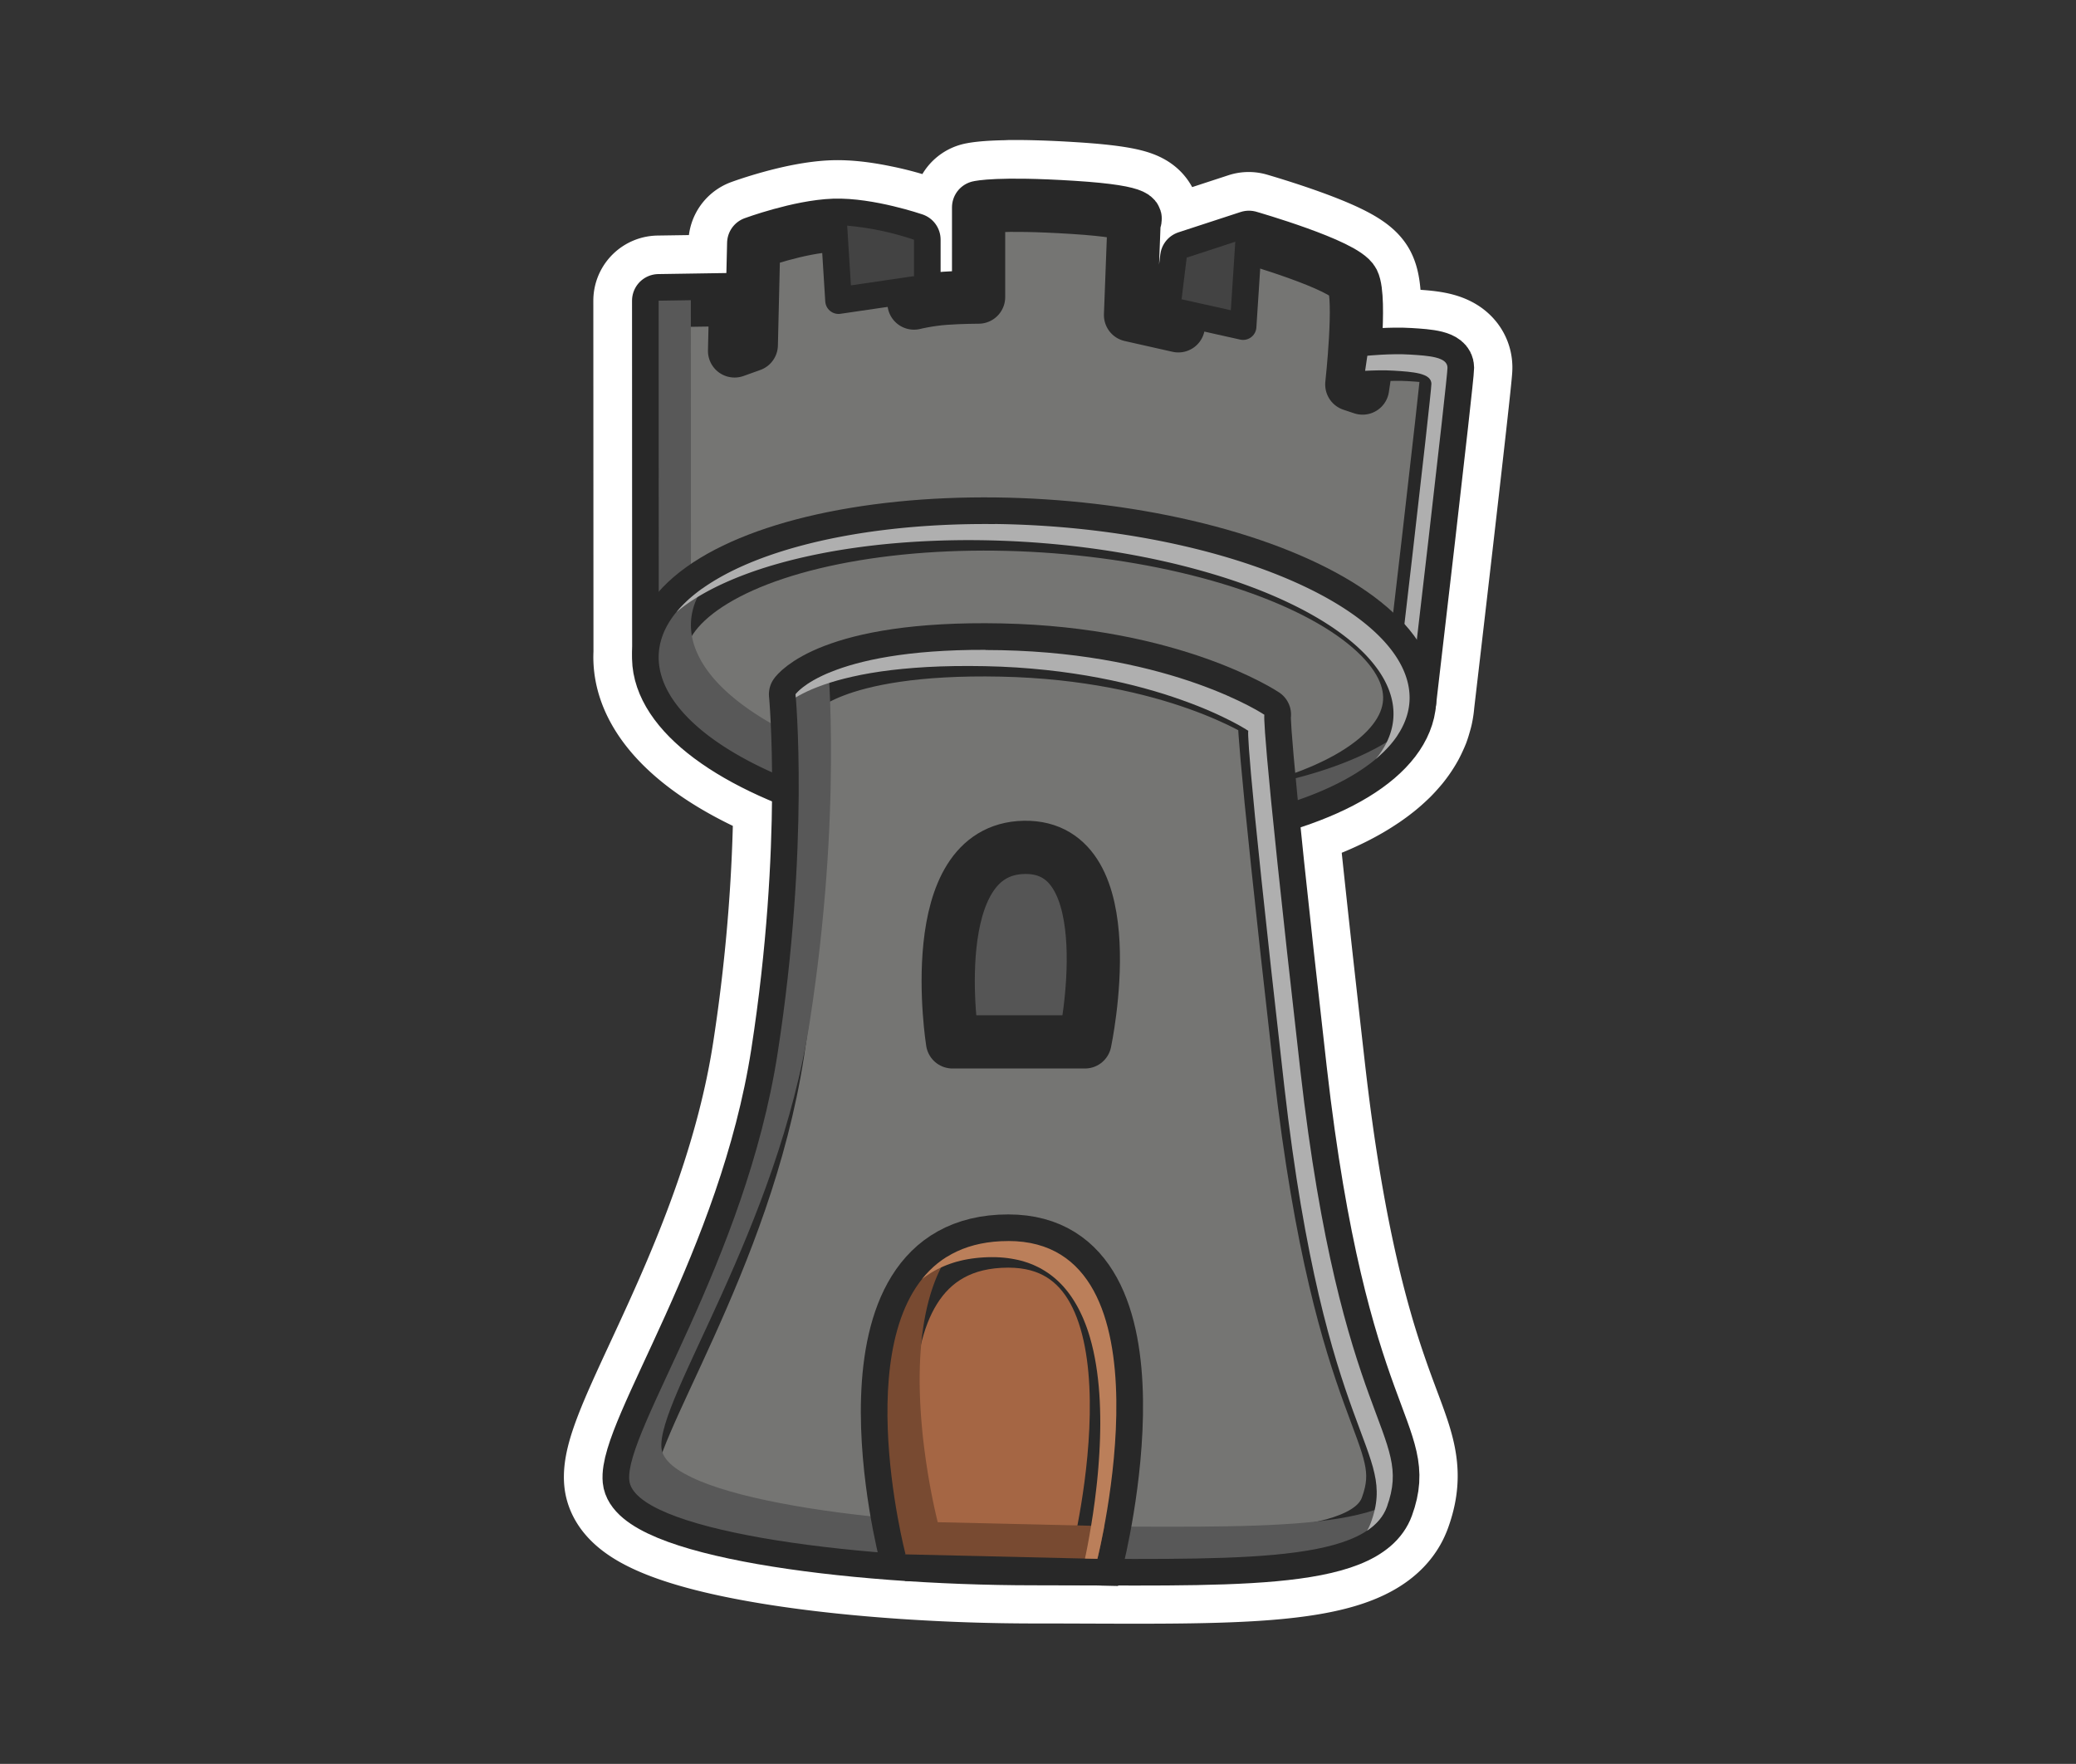 <?xml version="1.0" encoding="UTF-8" standalone="no"?><svg width="226" height="192" viewBox="0 0 59.796 50.8" version="1.1" id="svg5" xml:space="preserve" xmlns="http://www.w3.org/2000/svg" xmlns:svg="http://www.w3.org/2000/svg"><rect x="0" y="0" width="59.796" height="50.8" fill="#333333" stroke="none"/><defs id="defs2" /><g id="layer1"><path id="path21881" style="fill:none;fill-opacity:1;stroke:#ffffff;stroke-width:3.752;stroke-linecap:round;stroke-linejoin:round;stroke-miterlimit:17;stroke-dasharray:none;stroke-opacity:1;paint-order:stroke fill markers" d="m 29.087,5.912 c -0.691,0.007 -0.907,0.06 -0.907,0.06 v 2.584 c 0,0 -0.482,-4.5e-5 -0.965,0.034 -0.482,0.034 -0.895,0.138 -0.895,0.138 V 8.338 6.902 C 26.005,6.797 25.687,6.71 25.366,6.643 c -0.007,-0.002 -0.014,-0.003 -0.021,-0.004 -0.021,-0.004 -0.041,-0.009 -0.062,-0.013 -0.289,-0.06 -0.607,-0.111 -0.916,-0.13 -0.005,-4.5e-4 -0.011,-9.16e-4 -0.016,-0.001 v 4.53e-4 c -0.115,-0.007 -0.229,-0.009 -0.339,-0.005 -0.999,0.034 -2.308,0.516 -2.308,0.516 l -0.069,2.928 -0.483,0.172 0.034,-1.481 -1.293,0.02 -0.927,0.014 0.004,10.153 a 10.833,4.375 3.692 0 0 0.153,0.865 10.833,4.375 3.692 0 0 0.143,0.288 10.833,4.375 3.692 0 0 0.42,0.57 10.833,4.375 3.692 0 0 0.275,0.279 10.833,4.375 3.692 0 0 3.039,1.742 c 0.002,1.632 -0.086,3.942 -0.448,6.665 v 4.54e-4 c -0.024,0.18 -0.049,0.362 -0.076,0.546 v 4.54e-4 c -0.026,0.184 -0.054,0.37 -0.083,0.557 -0.116,0.749 -0.272,1.481 -0.456,2.191 v 4.54e-4 c -0.138,0.532 -0.291,1.053 -0.455,1.558 v 4.52e-4 c -1.367,4.217 -3.468,7.444 -3.36,8.547 0.026,0.265 0.259,0.51 0.657,0.733 h 4.52e-4 c 0.73,0.409 2.013,0.745 3.589,0.996 h 4.52e-4 c 1.12,0.179 2.388,0.314 3.709,0.403 v 4.51e-4 l 0.012,4.5e-4 c 1.21,0.081 2.465,0.124 3.693,0.124 5.255,0 9.191,0.182 10.06,-1.295 0.003,-0.006 0.007,-0.011 0.01,-0.017 0.014,-0.025 0.028,-0.051 0.04,-0.077 0.003,-0.005 0.005,-0.011 0.008,-0.017 0.014,-0.031 0.028,-0.063 0.04,-0.095 0.244,-0.67 0.206,-1.143 0.004,-1.791 -0.02,-0.065 -0.042,-0.131 -0.066,-0.2 -0.117,-0.343 -0.273,-0.74 -0.453,-1.236 -0.072,-0.198 -0.147,-0.413 -0.226,-0.646 -0.079,-0.233 -0.16,-0.486 -0.244,-0.76 -0.042,-0.137 -0.084,-0.279 -0.126,-0.428 -0.34,-1.187 -0.704,-2.748 -1.032,-4.873 -0.041,-0.265 -0.082,-0.54 -0.121,-0.823 v -4.51e-4 c -0.04,-0.284 -0.079,-0.576 -0.117,-0.879 -0.038,-0.302 -0.076,-0.614 -0.112,-0.936 -0.146,-1.287 -0.272,-2.413 -0.381,-3.397 -0.108,-0.984 -0.199,-1.826 -0.275,-2.546 v -4.53e-4 c -0.008,-0.074 -0.012,-0.115 -0.019,-0.186 -0.056,-0.539 -0.104,-1.003 -0.144,-1.408 a 10.833,4.375 3.692 0 0 0.971,-0.313 10.833,4.375 3.692 0 0 0.005,-0.002 10.833,4.375 3.692 0 0 0.458,-0.183 10.833,4.375 3.692 0 0 0.002,-8.34e-4 10.833,4.375 3.692 0 0 0.427,-0.197 10.833,4.375 3.692 0 0 0.002,-8.34e-4 10.833,4.375 3.692 0 0 0.391,-0.21 10.833,4.375 3.692 0 0 0.005,-0.003 10.833,4.375 3.692 0 0 0.335,-0.21 10.833,4.375 3.692 0 0 0.023,-0.015 10.833,4.375 3.692 0 0 0.31,-0.229 10.833,4.375 3.692 0 0 0.003,-0.002 10.833,4.375 3.692 0 0 0.254,-0.223 10.833,4.375 3.692 0 0 0.059,-0.056 10.833,4.375 3.692 0 0 0.148,-0.16 10.833,4.375 3.692 0 0 0.075,-0.087 10.833,4.375 3.692 0 0 0.11,-0.146 10.833,4.375 3.692 0 0 0.073,-0.11 10.833,4.375 3.692 0 0 0.081,-0.137 10.833,4.375 3.692 0 0 0.061,-0.125 10.833,4.375 3.692 0 0 0.057,-0.129 10.833,4.375 3.692 0 0 0.047,-0.151 10.833,4.375 3.692 0 0 0.031,-0.11 10.833,4.375 3.692 0 0 0.039,-0.265 c 0,0 1.09,-9.309 1.09,-9.619 0,-0.078 -0.034,-0.138 -0.092,-0.185 -0.029,-0.024 -0.065,-0.044 -0.106,-0.062 -0.205,-0.089 -0.543,-0.11 -0.889,-0.132 -0.554,-0.034 -1.221,0.034 -1.221,0.034 l -0.064,0.434 -0.074,0.496 -0.31,-0.103 c 0,0 0.276,-2.48 0.034,-2.962 -0.241,-0.482 -2.997,-1.275 -2.997,-1.275 l -0.131,0.043 -1.66,0.543 -0.154,1.256 -0.087,0.707 -1.378,-0.31 0.104,-2.721 c 0,0 0.413,-0.242 -1.757,-0.379 -0.814,-0.052 -1.4,-0.064 -1.815,-0.06 z" /><g id="g25595" transform="matrix(0.834,0,0,0.834,3.398,4.222)"><path style="fill:#757573;fill-opacity:1;stroke:#282828;stroke-width:1.838;stroke-linecap:round;stroke-linejoin:round;stroke-miterlimit:17;stroke-dasharray:none;stroke-opacity:1;paint-order:stroke fill markers" d="m 18.677,17.498 -0.004,-12.177 2.663,-0.041 -0.041,1.776 0.578,-0.207 0.083,-3.512 c 0,0 1.57,-0.578 2.768,-0.62 1.198,-0.041 2.768,0.496 2.768,0.496 v 2.19 c 0,0 0.496,-0.124 1.074,-0.165 0.578,-0.041 1.157,-0.041 1.157,-0.041 V 2.099 c 0,0 0.661,-0.165 3.264,0 2.603,0.165 2.107,0.454 2.107,0.454 l -0.124,3.264 1.652,0.372 0.289,-2.355 2.148,-0.702 c 0,0 3.305,0.95 3.594,1.529 0.289,0.578 -0.041,3.553 -0.041,3.553 l 0.372,0.124 0.165,-1.115 c 0,0 0.801,-0.083 1.465,-0.041 0.664,0.041 1.303,0.083 1.303,0.454 0,0.372 -1.308,11.537 -1.308,11.537 z" id="path1021" /><path style="fill:#434343;fill-opacity:1;stroke:none;stroke-width:0.919;stroke-linecap:round;stroke-linejoin:round;stroke-miterlimit:17;stroke-dasharray:none;stroke-opacity:1;paint-order:stroke fill markers" d="m 36.91,3.834 -0.185,1.507 2.132,0.874 0.043,-3.032 z" id="path9093" /><path id="path11673" style="fill:#585858;fill-opacity:1;stroke:none;stroke-width:1.838;stroke-linecap:round;stroke-linejoin:round;stroke-miterlimit:17;stroke-dasharray:none;stroke-opacity:1;paint-order:stroke fill markers" d="m 19.785,5.304 -1.112,0.017 0.004,12.177 25.932,1.673 c 0,0 0.111,-0.957 0.136,-1.175 L 19.789,16.387 Z" /><path style="fill:#434343;fill-opacity:1;stroke:none;stroke-width:0.919;stroke-linecap:round;stroke-linejoin:round;stroke-miterlimit:17;stroke-dasharray:none;stroke-opacity:1;paint-order:stroke fill markers" d="M 25.131,2.725 24.886,5.319 27.491,4.937 V 3.215 C 26.718,2.956 25.932,2.792 25.131,2.725 Z" id="path8875" /><path id="path13292" style="fill:#afafaf;fill-opacity:1;stroke:none;stroke-width:1.838;stroke-linecap:round;stroke-linejoin:round;stroke-miterlimit:17;stroke-dasharray:none;stroke-opacity:1;paint-order:stroke fill markers" d="m 43.072,7.743 c 0.002,-9.74e-5 0.003,-4.457e-4 0.004,-5.428e-4 0.071,-0.004 0.147,-0.007 0.226,-0.01 0.079,-0.003 0.162,-0.005 0.246,-0.006 0.084,-9.683e-4 0.17,-0.001 0.256,5.428e-4 0.085,0.002 0.171,0.005 0.254,0.01 0.083,0.005 0.165,0.01 0.246,0.016 0.081,0.006 0.161,0.012 0.237,0.02 0.077,0.008 0.151,0.017 0.22,0.028 0.035,0.005 0.069,0.011 0.102,0.018 0.033,0.007 0.065,0.013 0.095,0.021 0.03,0.008 0.059,0.016 0.087,0.026 0.028,0.009 0.054,0.019 0.078,0.029 0.025,0.011 0.048,0.022 0.069,0.035 0.021,0.012 0.041,0.025 0.058,0.04 0.018,0.014 0.034,0.029 0.047,0.046 0.014,0.016 0.025,0.034 0.035,0.052 0.009,0.018 0.016,0.038 0.021,0.059 0.005,0.021 0.008,0.042 0.008,0.066 0,0.023 -0.005,0.089 -0.015,0.191 -0.01,0.102 -0.024,0.241 -0.042,0.411 -0.036,0.341 -0.087,0.808 -0.148,1.357 -0.123,1.099 -0.286,2.529 -0.449,3.948 -0.293,2.542 -0.527,4.546 -0.585,5.041 l 0.487,0.031 c 0,0 1.308,-11.165 1.308,-11.537 0,-0.372 -0.639,-0.413 -1.303,-0.454 -0.664,-0.041 -1.465,0.041 -1.465,0.041 z" /><ellipse style="fill:#757573;fill-opacity:1;stroke:#282828;stroke-width:1.838;stroke-linecap:round;stroke-linejoin:round;stroke-miterlimit:17;stroke-dasharray:none;stroke-opacity:1;paint-order:stroke fill markers" id="path306" cx="32.758" cy="16.259" rx="12.993" ry="5.247" transform="rotate(3.692)" /><path id="ellipse11493" style="fill:#585858;fill-opacity:1;stroke:none;stroke-width:1.838;stroke-linecap:round;stroke-linejoin:round;stroke-miterlimit:17;stroke-dasharray:none;stroke-opacity:1;paint-order:stroke fill markers" d="m 20.191,15.251 a 12.993,5.247 3.692 0 0 -1.513,2.247 12.993,5.247 3.692 0 0 12.628,6.072 12.993,5.247 3.692 0 0 12.902,-3.264 12.993,5.247 3.692 0 1 -0.392,0.258 12.993,5.247 3.692 0 1 -0.467,0.262 12.993,5.247 3.692 0 1 -0.512,0.246 12.993,5.247 3.692 0 1 -0.555,0.23 12.993,5.247 3.692 0 1 -0.596,0.213 12.993,5.247 3.692 0 1 -0.635,0.194 12.993,5.247 3.692 0 1 -0.67,0.175 12.993,5.247 3.692 0 1 -0.702,0.155 12.993,5.247 3.692 0 1 -0.732,0.134 12.993,5.247 3.692 0 1 -0.758,0.113 12.993,5.247 3.692 0 1 -0.782,0.092 12.993,5.247 3.692 0 1 -0.802,0.069 12.993,5.247 3.692 0 1 -0.818,0.047 12.993,5.247 3.692 0 1 -0.832,0.024 12.993,5.247 3.692 0 1 -0.84,0.002 12.993,5.247 3.692 0 1 -0.847,-0.021 12.993,5.247 3.692 0 1 -0.848,-0.043 12.993,5.247 3.692 0 1 -0.847,-0.066 12.993,5.247 3.692 0 1 -0.842,-0.088 12.993,5.247 3.692 0 1 -0.833,-0.11 12.993,5.247 3.692 0 1 -0.821,-0.131 12.993,5.247 3.692 0 1 -0.806,-0.151 12.993,5.247 3.692 0 1 -0.786,-0.172 12.993,5.247 3.692 0 1 -0.764,-0.191 12.993,5.247 3.692 0 1 -0.738,-0.21 12.993,5.247 3.692 0 1 -0.709,-0.227 12.993,5.247 3.692 0 1 -0.677,-0.244 12.993,5.247 3.692 0 1 -0.642,-0.26 12.993,5.247 3.692 0 1 -0.604,-0.274 12.993,5.247 3.692 0 1 -0.564,-0.287 12.993,5.247 3.692 0 1 -0.521,-0.3 12.993,5.247 3.692 0 1 -0.476,-0.311 12.993,5.247 3.692 0 1 -0.429,-0.32 12.993,5.247 3.692 0 1 -0.381,-0.328 12.993,5.247 3.692 0 1 -0.33,-0.334 12.993,5.247 3.692 0 1 -0.278,-0.34 12.993,5.247 3.692 0 1 -0.225,-0.344 12.993,5.247 3.692 0 1 -0.171,-0.346 12.993,5.247 3.692 0 1 -0.117,-0.347 12.993,5.247 3.692 0 1 -0.061,-0.346 12.993,5.247 3.692 0 1 -0.006,-0.344 12.993,5.247 3.692 0 1 0.05,-0.341 12.993,5.247 3.692 0 1 0.105,-0.335 12.993,5.247 3.692 0 1 0.16,-0.329 12.993,5.247 3.692 0 1 0.086,-0.13 z" /><path style="fill:#757573;fill-opacity:1;stroke:#282828;stroke-width:1.838;stroke-linecap:round;stroke-linejoin:round;stroke-miterlimit:17;stroke-dasharray:none;stroke-opacity:1;paint-order:stroke fill markers" d="m 23.401,18.913 c 0,0 0.496,5.205 -0.62,12.394 -1.115,7.188 -5.288,13.055 -5.123,14.748 0.165,1.694 7.403,2.707 13.984,2.707 6.581,0 11.439,0.239 12.183,-1.799 0.937,-2.57 -1.586,-2.725 -2.991,-15.078 -1.405,-12.352 -1.239,-12.27 -1.239,-12.27 0,0 -3.14,-2.107 -9.089,-2.231 -5.949,-0.124 -7.106,1.529 -7.106,1.529 z" id="path252" /><path style="fill:none;fill-opacity:1;stroke:#282828;stroke-width:0.919;stroke-linecap:round;stroke-linejoin:round;stroke-miterlimit:17;stroke-dasharray:none;stroke-opacity:1;paint-order:stroke fill markers" d="m 24.723,2.719 0.163,2.6 2.605,-0.382" id="path1455" /><path style="fill:none;fill-opacity:1;stroke:#282828;stroke-width:0.919;stroke-linecap:round;stroke-linejoin:round;stroke-miterlimit:17;stroke-dasharray:none;stroke-opacity:1;paint-order:stroke fill markers" d="m 36.678,5.73 2.18,0.486 0.201,-3.084" id="path1511" /><path id="path10760" style="fill:#585858;fill-opacity:1;stroke:none;stroke-width:1.839;stroke-linecap:round;stroke-linejoin:round;stroke-miterlimit:17;stroke-dasharray:none;stroke-opacity:1;paint-order:stroke fill markers" d="m 24.54,18.176 c -0.885,0.373 -1.139,0.737 -1.139,0.737 0,0 0.496,5.205 -0.619,12.394 -1.115,7.188 -5.288,13.055 -5.123,14.749 0.165,1.694 7.403,2.707 13.984,2.707 6.581,0 11.439,0.239 12.183,-1.8 0.007,-0.02 0.012,-0.038 0.019,-0.057 -0.064,0.03 -0.13,0.059 -0.199,0.086 -0.083,0.033 -0.169,0.065 -0.259,0.094 -0.09,0.03 -0.183,0.058 -0.279,0.085 -0.096,0.027 -0.196,0.052 -0.299,0.076 -0.103,0.024 -0.209,0.047 -0.318,0.068 -0.109,0.021 -0.221,0.041 -0.337,0.06 -0.115,0.019 -0.234,0.037 -0.356,0.053 -0.121,0.016 -0.246,0.032 -0.373,0.046 -0.127,0.014 -0.258,0.027 -0.391,0.04 -0.133,0.012 -0.269,0.023 -0.408,0.034 -0.139,0.01 -0.28,0.019 -0.425,0.028 -0.288,0.017 -0.588,0.031 -0.897,0.042 -0.31,0.011 -0.63,0.019 -0.959,0.025 -0.329,0.006 -0.668,0.01 -1.016,0.012 -0.348,0.002 -0.705,0.003 -1.071,0.003 -0.366,-7.3e-5 -0.74,-0.002 -1.122,-0.003 -0.764,-0.003 -1.56,-0.006 -2.383,-0.006 -0.206,0 -0.412,-0.001 -0.619,-0.003 -0.207,-0.002 -0.414,-0.005 -0.621,-0.009 -0.207,-0.004 -0.415,-0.009 -0.622,-0.015 -0.207,-0.006 -0.415,-0.013 -0.622,-0.021 -0.207,-0.008 -0.414,-0.016 -0.62,-0.026 -0.206,-0.01 -0.412,-0.02 -0.617,-0.031 -0.205,-0.012 -0.409,-0.024 -0.612,-0.037 -0.203,-0.013 -0.405,-0.028 -0.606,-0.043 -0.201,-0.015 -0.4,-0.031 -0.598,-0.048 -0.198,-0.017 -0.395,-0.034 -0.59,-0.053 -0.195,-0.019 -0.388,-0.039 -0.579,-0.059 -0.191,-0.021 -0.38,-0.042 -0.567,-0.064 -0.187,-0.022 -0.372,-0.045 -0.555,-0.069 -0.182,-0.024 -0.362,-0.049 -0.54,-0.075 -0.177,-0.026 -0.352,-0.052 -0.524,-0.079 -0.172,-0.027 -0.341,-0.056 -0.507,-0.085 -0.166,-0.029 -0.328,-0.059 -0.487,-0.09 -0.159,-0.031 -0.315,-0.062 -0.467,-0.094 -0.152,-0.032 -0.301,-0.065 -0.446,-0.099 -0.145,-0.034 -0.286,-0.069 -0.423,-0.104 -0.137,-0.036 -0.27,-0.072 -0.398,-0.109 -0.129,-0.037 -0.253,-0.075 -0.372,-0.113 -0.12,-0.039 -0.235,-0.078 -0.345,-0.118 -0.11,-0.04 -0.216,-0.081 -0.316,-0.123 -0.101,-0.042 -0.196,-0.084 -0.287,-0.128 -0.09,-0.043 -0.175,-0.087 -0.255,-0.131 -0.08,-0.045 -0.154,-0.09 -0.222,-0.136 -0.034,-0.023 -0.067,-0.046 -0.098,-0.069 -0.031,-0.023 -0.061,-0.047 -0.09,-0.071 -0.028,-0.024 -0.055,-0.048 -0.08,-0.072 -0.025,-0.024 -0.049,-0.048 -0.071,-0.073 -0.022,-0.024 -0.043,-0.049 -0.062,-0.074 -0.019,-0.025 -0.037,-0.05 -0.053,-0.075 -0.016,-0.025 -0.03,-0.051 -0.043,-0.076 -0.013,-0.025 -0.024,-0.051 -0.033,-0.077 -0.009,-0.026 -0.017,-0.052 -0.023,-0.078 -0.006,-0.026 -0.01,-0.052 -0.013,-0.079 -0.003,-0.026 -0.004,-0.054 -0.004,-0.083 -4.91e-4,-0.028 8.7e-5,-0.058 0.002,-0.088 0.003,-0.061 0.01,-0.126 0.021,-0.195 0.011,-0.069 0.026,-0.142 0.044,-0.218 0.018,-0.077 0.04,-0.157 0.065,-0.241 0.025,-0.084 0.054,-0.172 0.085,-0.264 0.032,-0.092 0.066,-0.186 0.104,-0.285 0.038,-0.099 0.078,-0.201 0.121,-0.307 0.043,-0.106 0.089,-0.215 0.137,-0.327 0.096,-0.225 0.202,-0.464 0.316,-0.715 0.114,-0.251 0.236,-0.516 0.364,-0.792 0.128,-0.276 0.262,-0.565 0.401,-0.865 0.138,-0.3 0.281,-0.612 0.427,-0.934 0.145,-0.322 0.293,-0.655 0.441,-0.998 0.074,-0.171 0.149,-0.345 0.223,-0.522 0.074,-0.176 0.149,-0.355 0.223,-0.536 0.074,-0.181 0.148,-0.365 0.221,-0.55 0.073,-0.186 0.146,-0.373 0.218,-0.563 0.072,-0.19 0.144,-0.383 0.214,-0.577 0.07,-0.194 0.14,-0.391 0.208,-0.589 0.068,-0.198 0.135,-0.399 0.201,-0.601 0.066,-0.202 0.13,-0.407 0.192,-0.613 0.063,-0.206 0.123,-0.414 0.182,-0.623 0.059,-0.21 0.116,-0.421 0.172,-0.634 0.055,-0.213 0.108,-0.428 0.159,-0.644 0.051,-0.216 0.099,-0.434 0.145,-0.653 0.046,-0.219 0.089,-0.44 0.13,-0.662 0.041,-0.222 0.079,-0.445 0.113,-0.67 0.035,-0.225 0.068,-0.447 0.1,-0.668 0.032,-0.221 0.062,-0.439 0.091,-0.656 0.029,-0.216 0.057,-0.431 0.083,-0.643 0.026,-0.212 0.051,-0.422 0.074,-0.63 0.023,-0.208 0.045,-0.413 0.066,-0.616 0.021,-0.203 0.04,-0.403 0.058,-0.601 0.018,-0.198 0.036,-0.393 0.052,-0.586 0.016,-0.193 0.031,-0.383 0.045,-0.571 0.028,-0.375 0.051,-0.738 0.071,-1.091 0.02,-0.352 0.036,-0.693 0.048,-1.021 0.013,-0.328 0.023,-0.643 0.029,-0.946 0.007,-0.302 0.011,-0.591 0.012,-0.866 0.002,-0.275 0.002,-0.536 0,-0.782 -0.002,-0.246 -0.006,-0.477 -0.01,-0.693 -0.005,-0.216 -0.01,-0.416 -0.017,-0.6 -0.006,-0.184 -0.014,-0.351 -0.021,-0.501 -0.012,-0.24 -0.022,-0.402 -0.033,-0.551 z" /><path id="path13203" style="fill:#afafaf;fill-opacity:1;stroke:none;stroke-width:1.838;stroke-linecap:round;stroke-linejoin:round;stroke-miterlimit:17;stroke-dasharray:none;stroke-opacity:1;paint-order:stroke fill markers" d="m 29.963,17.378 c -5.476,-0.016 -6.562,1.535 -6.562,1.535 0,0 0.006,0.075 0.009,0.108 0.038,-0.023 0.072,-0.045 0.116,-0.068 0.043,-0.024 0.089,-0.047 0.137,-0.072 0.048,-0.024 0.099,-0.049 0.152,-0.074 0.053,-0.025 0.109,-0.05 0.168,-0.074 0.059,-0.025 0.121,-0.05 0.185,-0.074 0.065,-0.025 0.132,-0.05 0.202,-0.074 0.07,-0.025 0.144,-0.049 0.22,-0.073 0.077,-0.024 0.156,-0.048 0.239,-0.072 0.083,-0.024 0.169,-0.047 0.259,-0.069 0.09,-0.023 0.182,-0.045 0.278,-0.066 0.096,-0.022 0.196,-0.043 0.3,-0.064 0.103,-0.02 0.211,-0.04 0.321,-0.059 0.111,-0.019 0.225,-0.037 0.343,-0.054 0.118,-0.017 0.24,-0.034 0.366,-0.049 0.126,-0.015 0.255,-0.029 0.389,-0.042 0.134,-0.013 0.271,-0.026 0.413,-0.036 0.142,-0.011 0.288,-0.02 0.438,-0.029 0.15,-0.008 0.305,-0.016 0.464,-0.021 0.159,-0.006 0.322,-0.01 0.49,-0.012 0.168,-0.003 0.34,-0.004 0.516,-0.003 0.177,5.08e-4 0.358,0.003 0.544,0.006 0.186,0.004 0.369,0.01 0.549,0.017 0.18,0.008 0.358,0.017 0.533,0.028 0.175,0.011 0.347,0.024 0.516,0.039 0.169,0.014 0.336,0.03 0.5,0.048 0.164,0.017 0.325,0.036 0.483,0.056 0.158,0.02 0.314,0.042 0.466,0.065 0.153,0.023 0.302,0.046 0.449,0.071 0.147,0.025 0.291,0.051 0.432,0.078 0.141,0.027 0.28,0.054 0.416,0.083 0.136,0.029 0.268,0.058 0.398,0.088 0.13,0.03 0.257,0.061 0.382,0.092 0.124,0.031 0.246,0.063 0.365,0.096 0.119,0.032 0.234,0.065 0.347,0.098 0.113,0.033 0.223,0.067 0.33,0.1 0.107,0.034 0.211,0.068 0.313,0.102 0.101,0.034 0.2,0.068 0.295,0.102 0.191,0.068 0.371,0.135 0.539,0.201 0.168,0.066 0.324,0.132 0.468,0.194 0.144,0.063 0.277,0.123 0.397,0.181 0.121,0.057 0.229,0.111 0.326,0.161 0.097,0.05 0.182,0.095 0.255,0.136 0.073,0.04 0.134,0.076 0.182,0.105 0.097,0.058 0.147,0.091 0.147,0.091 0,0 -0.003,-0.001 -0.004,0.021 -0.002,0.022 -0.003,0.067 5.43e-4,0.16 0.003,0.093 0.011,0.233 0.026,0.445 0.015,0.212 0.038,0.496 0.071,0.877 0.034,0.381 0.078,0.858 0.137,1.456 0.059,0.598 0.133,1.318 0.224,2.182 0.091,0.865 0.2,1.875 0.33,3.055 0.13,1.18 0.281,2.53 0.457,4.074 0.044,0.386 0.089,0.76 0.135,1.123 0.046,0.363 0.093,0.714 0.141,1.054 0.048,0.34 0.096,0.669 0.145,0.988 0.049,0.319 0.099,0.627 0.149,0.924 0.05,0.298 0.102,0.586 0.153,0.864 0.051,0.278 0.103,0.546 0.155,0.806 0.052,0.259 0.104,0.509 0.156,0.75 0.052,0.241 0.105,0.474 0.157,0.698 0.052,0.224 0.105,0.439 0.157,0.647 0.052,0.208 0.105,0.407 0.156,0.6 0.052,0.192 0.103,0.377 0.154,0.555 0.051,0.178 0.101,0.349 0.151,0.513 0.05,0.164 0.1,0.322 0.148,0.474 0.049,0.152 0.097,0.298 0.144,0.438 0.094,0.28 0.185,0.537 0.271,0.775 0.172,0.476 0.327,0.876 0.453,1.227 0.032,0.088 0.061,0.173 0.09,0.255 0.028,0.082 0.054,0.162 0.079,0.24 0.024,0.078 0.047,0.153 0.067,0.227 0.02,0.074 0.038,0.147 0.054,0.218 0.016,0.071 0.03,0.141 0.041,0.21 0.011,0.069 0.02,0.138 0.026,0.206 0.006,0.068 0.01,0.136 0.011,0.204 10e-4,0.068 -4.02e-4,0.136 -0.005,0.205 -0.004,0.069 -0.012,0.138 -0.022,0.208 -0.01,0.07 -0.023,0.141 -0.04,0.214 -0.016,0.073 -0.036,0.147 -0.059,0.223 -0.023,0.076 -0.048,0.154 -0.078,0.235 -0.012,0.032 -0.024,0.063 -0.038,0.094 -0.014,0.031 -0.028,0.061 -0.043,0.091 -0.016,0.03 -0.032,0.059 -0.05,0.087 0.332,-0.223 0.566,-0.494 0.687,-0.828 0.937,-2.57 -1.586,-2.725 -2.991,-15.078 -1.405,-12.352 -1.239,-12.27 -1.239,-12.27 0,0 -3.14,-2.107 -9.089,-2.231 -0.186,-0.004 -0.367,-0.006 -0.544,-0.006 z" /><path id="path13210" style="fill:#afafaf;fill-opacity:1;stroke:none;stroke-width:1.838;stroke-linecap:round;stroke-linejoin:round;stroke-miterlimit:17;stroke-dasharray:none;stroke-opacity:1;paint-order:stroke fill markers" d="m 30.285,13.035 a 12.993,5.247 3.692 0 0 -10.993,3.037 12.993,5.247 3.692 0 1 0.316,-0.247 12.993,5.247 3.692 0 1 0.419,-0.276 12.993,5.247 3.692 0 1 0.467,-0.262 12.993,5.247 3.692 0 1 0.512,-0.246 12.993,5.247 3.692 0 1 0.555,-0.23 12.993,5.247 3.692 0 1 0.596,-0.213 12.993,5.247 3.692 0 1 0.635,-0.194 12.993,5.247 3.692 0 1 0.67,-0.175 12.993,5.247 3.692 0 1 0.702,-0.155 12.993,5.247 3.692 0 1 0.732,-0.135 12.993,5.247 3.692 0 1 0.758,-0.113 12.993,5.247 3.692 0 1 0.782,-0.092 12.993,5.247 3.692 0 1 0.802,-0.069 12.993,5.247 3.692 0 1 0.818,-0.047 12.993,5.247 3.692 0 1 0.832,-0.025 12.993,5.247 3.692 0 1 0.84,-0.002 12.993,5.247 3.692 0 1 0.847,0.021 12.993,5.247 3.692 0 1 0.848,0.043 12.993,5.247 3.692 0 1 0.291,0.02 12.993,5.247 3.692 0 1 0.29,0.023 12.993,5.247 3.692 0 1 0.29,0.025 12.993,5.247 3.692 0 1 0.289,0.028 12.993,5.247 3.692 0 1 0.289,0.03 12.993,5.247 3.692 0 1 0.288,0.033 12.993,5.247 3.692 0 1 0.287,0.036 12.993,5.247 3.692 0 1 0.286,0.038 12.993,5.247 3.692 0 1 0.284,0.041 12.993,5.247 3.692 0 1 0.283,0.043 12.993,5.247 3.692 0 1 0.281,0.046 12.993,5.247 3.692 0 1 0.279,0.048 12.993,5.247 3.692 0 1 0.277,0.051 12.993,5.247 3.692 0 1 0.276,0.053 12.993,5.247 3.692 0 1 0.273,0.055 12.993,5.247 3.692 0 1 0.271,0.058 12.993,5.247 3.692 0 1 0.269,0.06 12.993,5.247 3.692 0 1 0.266,0.062 12.993,5.247 3.692 0 1 0.263,0.065 12.993,5.247 3.692 0 1 0.261,0.067 12.993,5.247 3.692 0 1 0.257,0.069 12.993,5.247 3.692 0 1 0.254,0.071 12.993,5.247 3.692 0 1 0.251,0.073 12.993,5.247 3.692 0 1 0.248,0.075 12.993,5.247 3.692 0 1 0.244,0.077 12.993,5.247 3.692 0 1 0.24,0.079 12.993,5.247 3.692 0 1 0.237,0.081 12.993,5.247 3.692 0 1 0.233,0.084 12.993,5.247 3.692 0 1 0.229,0.085 12.993,5.247 3.692 0 1 0.225,0.087 12.993,5.247 3.692 0 1 0.221,0.089 12.993,5.247 3.692 0 1 0.216,0.091 12.993,5.247 3.692 0 1 0.212,0.092 12.993,5.247 3.692 0 1 0.207,0.094 12.993,5.247 3.692 0 1 0.202,0.096 12.993,5.247 3.692 0 1 0.198,0.097 12.993,5.247 3.692 0 1 0.193,0.098 12.993,5.247 3.692 0 1 0.188,0.1 12.993,5.247 3.692 0 1 0.183,0.102 12.993,5.247 3.692 0 1 0.178,0.103 12.993,5.247 3.692 0 1 0.173,0.104 12.993,5.247 3.692 0 1 0.168,0.106 12.993,5.247 3.692 0 1 0.162,0.106 12.993,5.247 3.692 0 1 0.156,0.108 12.993,5.247 3.692 0 1 0.151,0.109 12.993,5.247 3.692 0 1 0.145,0.11 12.993,5.247 3.692 0 1 0.14,0.111 12.993,5.247 3.692 0 1 0.134,0.112 12.993,5.247 3.692 0 1 0.128,0.112 12.993,5.247 3.692 0 1 0.122,0.114 12.993,5.247 3.692 0 1 0.117,0.114 12.993,5.247 3.692 0 1 0.11,0.115 12.993,5.247 3.692 0 1 0.104,0.116 12.993,5.247 3.692 0 1 0.098,0.116 12.993,5.247 3.692 0 1 0.092,0.117 12.993,5.247 3.692 0 1 0.086,0.117 12.993,5.247 3.692 0 1 0.08,0.118 12.993,5.247 3.692 0 1 0.073,0.118 12.993,5.247 3.692 0 1 0.067,0.118 12.993,5.247 3.692 0 1 0.06,0.118 12.993,5.247 3.692 0 1 0.054,0.119 12.993,5.247 3.692 0 1 0.048,0.119 12.993,5.247 3.692 0 1 0.041,0.119 12.993,5.247 3.692 0 1 0.035,0.119 12.993,5.247 3.692 0 1 0.028,0.119 12.993,5.247 3.692 0 1 0.022,0.118 12.993,5.247 3.692 0 1 0.015,0.119 12.993,5.247 3.692 0 1 0.009,0.118 12.993,5.247 3.692 0 1 0.002,0.118 12.993,5.247 3.692 0 1 -0.004,0.118 12.993,5.247 3.692 0 1 -0.05,0.341 12.993,5.247 3.692 0 1 -0.105,0.335 12.993,5.247 3.692 0 1 -0.16,0.329 12.993,5.247 3.692 0 1 -0.214,0.321 12.993,5.247 3.692 0 1 -0.086,0.1 12.993,5.247 3.692 0 0 1.171,-1.982 12.993,5.247 3.692 0 0 -12.628,-6.072 12.993,5.247 3.692 0 0 -1.695,-0.065 z" /><path style="fill:#a56644;fill-opacity:1;stroke:#282828;stroke-width:1.838;stroke-linecap:butt;stroke-linejoin:miter;stroke-miterlimit:17;stroke-dasharray:none;stroke-opacity:1;paint-order:stroke fill markers" d="m 27.2,48.613 c 0,0 -2.829,-10.82 3.549,-10.82 5.849,0 3.079,10.975 3.079,10.975 L 27.2,48.613" id="path16324" /><path id="path18347" style="fill:#784a31;fill-opacity:1;stroke:none;stroke-width:1.838;stroke-linecap:butt;stroke-linejoin:miter;stroke-miterlimit:17;stroke-dasharray:none;stroke-opacity:1;paint-order:stroke fill markers" d="m 28.642,38.33 c -3.56,2.184 -1.442,10.283 -1.442,10.283 l 6.628,0.155 c 0,0 0.109,-0.438 0.239,-1.132 l -5.755,-0.134 c 0,0 -0.011,-0.042 -0.03,-0.122 -0.01,-0.04 -0.021,-0.089 -0.034,-0.146 -0.013,-0.057 -0.028,-0.124 -0.045,-0.198 -0.016,-0.074 -0.034,-0.156 -0.052,-0.245 -0.018,-0.089 -0.038,-0.186 -0.058,-0.289 -0.02,-0.103 -0.041,-0.212 -0.061,-0.328 -0.021,-0.116 -0.042,-0.237 -0.062,-0.364 -0.021,-0.127 -0.041,-0.258 -0.061,-0.395 -0.02,-0.137 -0.04,-0.278 -0.058,-0.423 -0.009,-0.073 -0.018,-0.146 -0.027,-0.221 -0.009,-0.075 -0.017,-0.15 -0.026,-0.226 -0.008,-0.076 -0.016,-0.153 -0.023,-0.231 -0.007,-0.078 -0.014,-0.156 -0.021,-0.236 -0.007,-0.079 -0.013,-0.159 -0.019,-0.239 -0.006,-0.08 -0.011,-0.162 -0.016,-0.243 -0.005,-0.082 -0.009,-0.164 -0.013,-0.246 -0.004,-0.082 -0.007,-0.165 -0.01,-0.248 -0.003,-0.083 -0.004,-0.167 -0.006,-0.251 -0.002,-0.084 -0.003,-0.168 -0.003,-0.252 -1.18e-4,-0.084 8.69e-4,-0.169 0.002,-0.253 0.001,-0.084 0.003,-0.169 0.006,-0.254 0.003,-0.085 0.006,-0.169 0.011,-0.254 0.004,-0.084 0.01,-0.169 0.016,-0.254 0.006,-0.084 0.013,-0.168 0.021,-0.252 0.008,-0.084 0.016,-0.167 0.026,-0.25 0.01,-0.083 0.021,-0.166 0.033,-0.249 0.012,-0.082 0.024,-0.165 0.038,-0.246 0.014,-0.082 0.029,-0.162 0.045,-0.243 0.016,-0.08 0.033,-0.161 0.051,-0.24 0.018,-0.079 0.038,-0.158 0.058,-0.236 0.021,-0.078 0.042,-0.155 0.065,-0.231 0.011,-0.038 0.024,-0.076 0.036,-0.114 0.012,-0.038 0.024,-0.075 0.037,-0.112 0.013,-0.037 0.026,-0.074 0.039,-0.111 0.013,-0.037 0.027,-0.073 0.041,-0.11 0.014,-0.036 0.029,-0.072 0.043,-0.108 0.015,-0.036 0.03,-0.071 0.045,-0.106 0.015,-0.035 0.031,-0.071 0.047,-0.105 0.016,-0.035 0.033,-0.069 0.049,-0.103 0.017,-0.034 0.034,-0.068 0.052,-0.102 0.018,-0.034 0.035,-0.067 0.054,-0.1 0.018,-0.033 0.037,-0.065 0.056,-0.098 0.019,-0.032 0.038,-0.064 0.058,-0.096 0.009,-0.014 0.018,-0.028 0.027,-0.042 z" /><path id="path20574" style="fill:#bb7f5a;fill-opacity:1;stroke:none;stroke-width:1.838;stroke-linecap:butt;stroke-linejoin:miter;stroke-miterlimit:17;stroke-dasharray:none;stroke-opacity:1;paint-order:stroke fill markers" d="m 30.75,37.793 c -1.389,0 -2.342,0.513 -2.982,1.316 0.021,-0.017 0.042,-0.034 0.064,-0.05 0.03,-0.022 0.06,-0.044 0.091,-0.065 0.031,-0.021 0.061,-0.043 0.093,-0.063 0.031,-0.02 0.063,-0.04 0.096,-0.06 0.032,-0.019 0.065,-0.039 0.099,-0.057 0.033,-0.018 0.067,-0.037 0.102,-0.054 0.034,-0.017 0.069,-0.034 0.104,-0.05 0.035,-0.016 0.071,-0.033 0.107,-0.048 0.036,-0.015 0.073,-0.03 0.11,-0.045 0.037,-0.014 0.075,-0.028 0.113,-0.041 0.038,-0.013 0.077,-0.026 0.116,-0.039 0.039,-0.012 0.079,-0.024 0.119,-0.035 0.04,-0.011 0.081,-0.022 0.122,-0.031 0.041,-0.01 0.083,-0.019 0.125,-0.028 0.042,-0.009 0.085,-0.017 0.129,-0.024 0.043,-0.008 0.087,-0.015 0.131,-0.021 0.044,-0.006 0.089,-0.012 0.135,-0.017 0.045,-0.005 0.091,-0.01 0.138,-0.014 0.047,-0.004 0.094,-0.007 0.141,-0.01 0.048,-0.003 0.096,-0.005 0.144,-0.006 0.049,-0.001 0.098,-0.002 0.148,-0.002 0.046,0 0.091,8.43e-4 0.135,0.002 0.045,0.001 0.089,0.003 0.132,0.006 0.044,0.003 0.087,0.006 0.129,0.01 0.043,0.004 0.085,0.008 0.126,0.014 0.042,0.005 0.083,0.011 0.123,0.018 0.041,0.006 0.08,0.014 0.12,0.021 0.04,0.008 0.079,0.016 0.117,0.024 0.039,0.009 0.077,0.018 0.115,0.028 0.038,0.01 0.075,0.021 0.111,0.032 0.037,0.011 0.073,0.023 0.109,0.035 0.036,0.012 0.071,0.026 0.106,0.039 0.035,0.013 0.069,0.027 0.103,0.042 0.034,0.015 0.067,0.03 0.1,0.046 0.033,0.016 0.066,0.032 0.098,0.048 0.032,0.017 0.063,0.034 0.094,0.052 0.031,0.018 0.062,0.036 0.092,0.055 0.03,0.019 0.06,0.038 0.09,0.058 0.029,0.02 0.058,0.04 0.087,0.06 0.029,0.021 0.056,0.042 0.084,0.064 0.028,0.022 0.055,0.044 0.081,0.066 0.027,0.023 0.053,0.045 0.079,0.069 0.026,0.024 0.052,0.048 0.077,0.072 0.025,0.024 0.05,0.049 0.074,0.074 0.024,0.025 0.048,0.051 0.072,0.077 0.024,0.026 0.047,0.053 0.069,0.08 0.023,0.027 0.045,0.054 0.067,0.082 0.022,0.028 0.044,0.056 0.065,0.085 0.021,0.029 0.042,0.057 0.062,0.086 0.02,0.029 0.041,0.06 0.06,0.09 0.02,0.03 0.039,0.06 0.058,0.091 0.019,0.031 0.038,0.062 0.056,0.093 0.018,0.031 0.037,0.063 0.054,0.095 0.018,0.032 0.035,0.065 0.052,0.098 0.017,0.033 0.033,0.066 0.049,0.099 0.016,0.033 0.032,0.067 0.048,0.102 0.016,0.034 0.031,0.068 0.046,0.103 0.015,0.035 0.029,0.07 0.043,0.105 0.014,0.035 0.028,0.071 0.042,0.106 0.014,0.036 0.027,0.072 0.04,0.108 0.013,0.036 0.026,0.073 0.038,0.11 0.012,0.037 0.024,0.074 0.036,0.111 0.012,0.037 0.023,0.075 0.034,0.112 0.022,0.076 0.043,0.152 0.063,0.23 0.02,0.077 0.038,0.156 0.056,0.235 0.018,0.079 0.034,0.158 0.049,0.239 0.015,0.08 0.03,0.162 0.043,0.243 0.013,0.082 0.026,0.164 0.037,0.246 0.011,0.083 0.022,0.166 0.031,0.25 0.009,0.084 0.018,0.168 0.026,0.252 0.008,0.084 0.014,0.169 0.02,0.254 0.006,0.085 0.011,0.17 0.015,0.256 0.004,0.085 0.008,0.171 0.01,0.257 0.003,0.086 0.005,0.171 0.006,0.257 0.001,0.086 0.002,0.172 0.002,0.257 -1.8e-4,0.086 -0.001,0.171 -0.003,0.257 -0.002,0.085 -0.003,0.171 -0.006,0.256 -0.003,0.085 -0.006,0.17 -0.01,0.254 -0.004,0.084 -0.008,0.168 -0.013,0.252 -0.005,0.084 -0.011,0.167 -0.016,0.25 -0.006,0.083 -0.012,0.165 -0.018,0.246 -0.007,0.082 -0.014,0.163 -0.021,0.243 -0.007,0.08 -0.015,0.16 -0.023,0.239 -0.008,0.079 -0.017,0.158 -0.026,0.235 -0.017,0.155 -0.036,0.306 -0.055,0.453 -0.019,0.147 -0.039,0.291 -0.06,0.429 -0.021,0.139 -0.042,0.273 -0.063,0.401 -0.021,0.129 -0.042,0.252 -0.063,0.369 -0.021,0.117 -0.041,0.228 -0.061,0.333 -0.02,0.105 -0.039,0.203 -0.058,0.293 -0.011,0.056 -0.022,0.104 -0.033,0.154 l 0.429,0.01 c 0,0 2.771,-10.975 -3.078,-10.975 z" /></g><path style="fill:#555555;fill-opacity:1;stroke:#282828;stroke-width:1.533;stroke-linecap:round;stroke-linejoin:round;stroke-miterlimit:17;stroke-dasharray:none;stroke-opacity:1;paint-order:stroke fill markers" d="m 27.436,30.006 h 3.814 c 0,0 1.201,-5.657 -1.749,-5.602 -2.95,0.055 -2.065,5.602 -2.065,5.602 z" id="path37237" /></g></svg>  